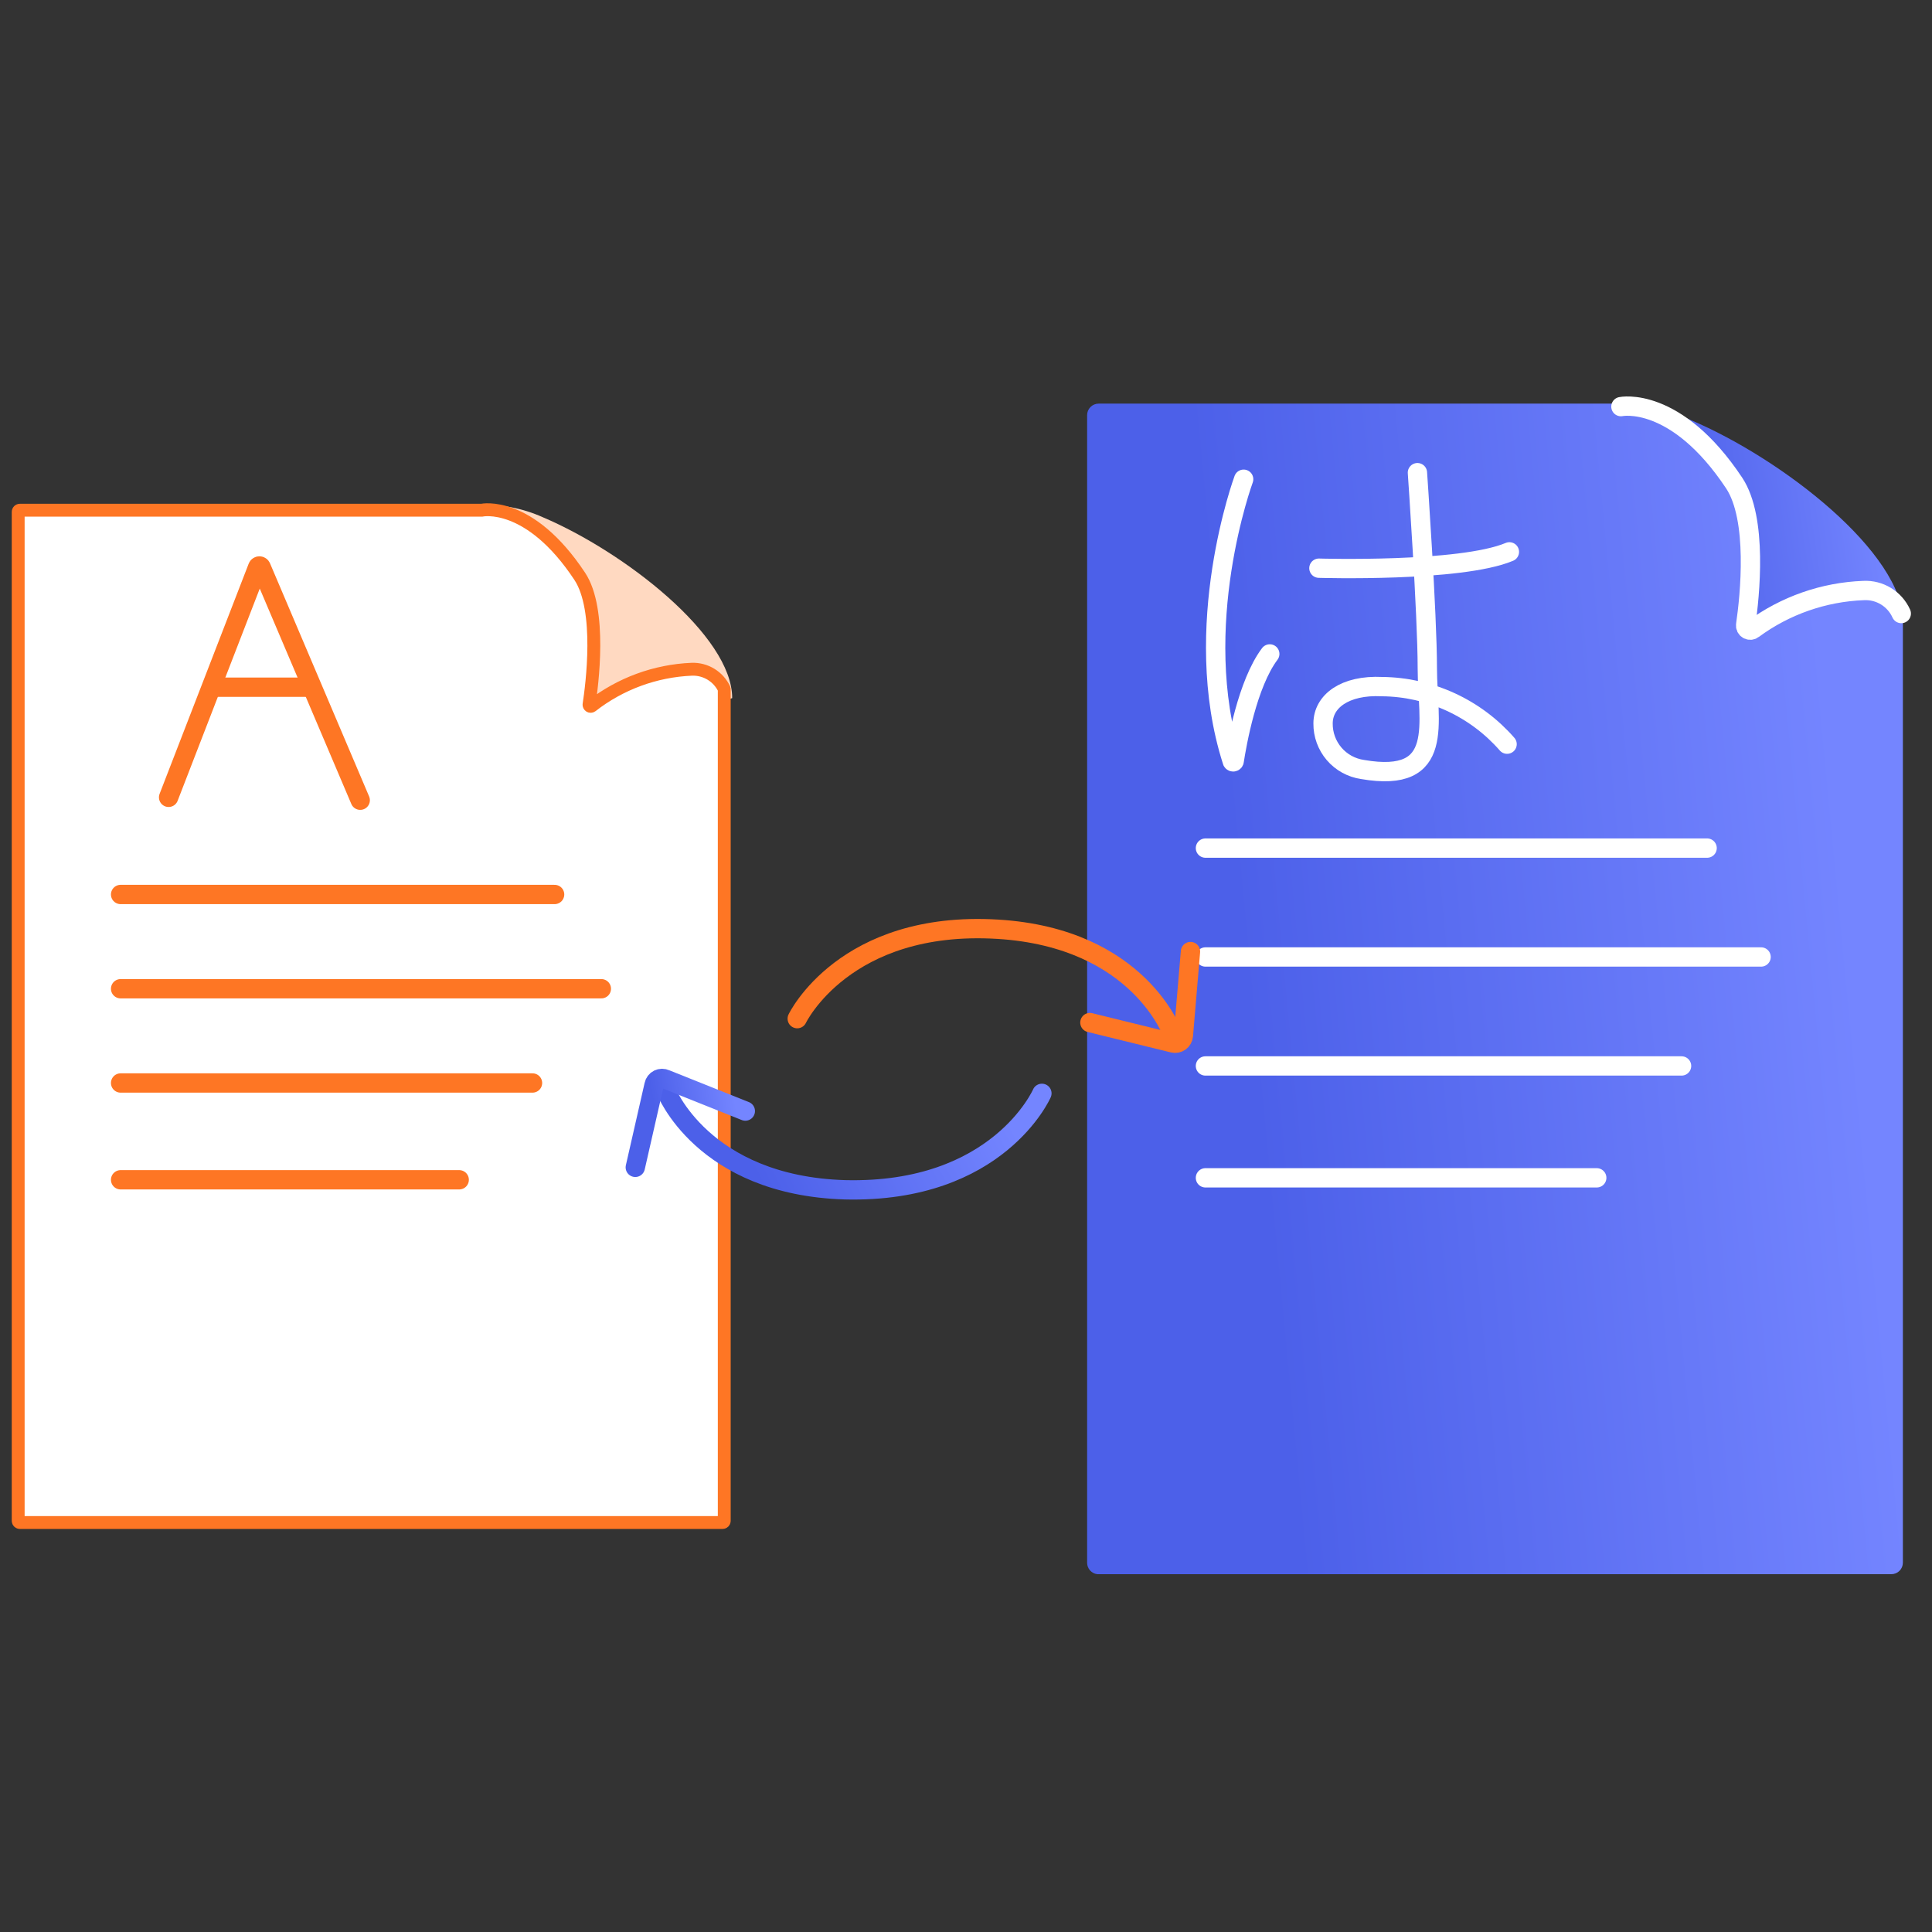 <svg width="150" height="150" viewBox="0 0 150 150" fill="none" xmlns="http://www.w3.org/2000/svg">
<rect x="0" y="0" width="150" height="150" fill="#333333" stroke="none"/>
<path d="M125.695 31.551C127.621 31.469 129.539 31.836 131.298 32.624C138.366 35.626 147.775 42.908 147.775 48.341L135.265 51.987L125.695 31.551Z" fill="url(#paint0_linear_1456_4943)"/>
<path d="M84.404 121.344V32.23C84.404 31.993 84.498 31.766 84.666 31.599C84.834 31.431 85.061 31.337 85.298 31.337H125.99C125.99 31.337 130.243 30.443 134.783 37.27C136.614 40.031 136.007 45.982 135.676 48.252C135.667 48.323 135.679 48.395 135.711 48.46C135.742 48.525 135.791 48.579 135.852 48.617C135.913 48.654 135.984 48.673 136.056 48.672C136.127 48.671 136.197 48.649 136.257 48.609C138.748 46.773 141.734 45.73 144.826 45.616C145.43 45.582 146.03 45.73 146.55 46.041C147.069 46.351 147.483 46.81 147.739 47.358C147.752 47.405 147.752 47.454 147.739 47.501V121.326C147.739 121.563 147.645 121.79 147.477 121.958C147.31 122.125 147.082 122.22 146.845 122.22H85.191C84.976 122.194 84.778 122.091 84.633 121.93C84.488 121.768 84.407 121.56 84.404 121.344Z" fill="url(#paint1_linear_1456_4943)"/>
<path d="M93.59 65.846H132.54" stroke="white" stroke-width="1.5" stroke-miterlimit="10" stroke-linecap="round"/>
<path d="M93.59 91.446H123.971" stroke="white" stroke-width="1.5" stroke-miterlimit="10" stroke-linecap="round"/>
<path d="M93.59 74.299H136.73" stroke="white" stroke-width="1.5" stroke-miterlimit="10" stroke-linecap="round"/>
<path d="M93.59 82.76H130.556" stroke="white" stroke-width="1.5" stroke-miterlimit="10" stroke-linecap="round"/>
<path d="M125.848 31.569C125.848 31.569 130.101 30.675 134.64 37.502C136.481 40.281 135.864 46.259 135.534 48.511C135.522 48.581 135.532 48.654 135.563 48.719C135.593 48.784 135.642 48.839 135.704 48.875C135.766 48.912 135.837 48.929 135.909 48.925C135.98 48.92 136.049 48.894 136.106 48.85C138.602 47.01 141.594 45.964 144.693 45.848C145.303 45.817 145.908 45.972 146.429 46.29C146.951 46.609 147.364 47.078 147.615 47.635" stroke="white" stroke-width="1.5" stroke-miterlimit="10" stroke-linecap="round"/>
<path d="M37.145 39.2C38.861 39.126 40.571 39.453 42.139 40.156C48.448 42.837 56.847 49.342 56.847 54.203L45.642 57.455L37.145 39.2Z" fill="#FFD9C1"/>
<path d="M1.412 118.082V39.736C1.414 39.702 1.429 39.67 1.454 39.647C1.479 39.624 1.512 39.611 1.546 39.611H37.404C37.404 39.611 41.086 38.816 45.008 44.74C46.742 47.349 45.956 53.247 45.732 54.703C45.729 54.727 45.734 54.751 45.745 54.773C45.755 54.794 45.772 54.813 45.793 54.825C45.814 54.837 45.837 54.843 45.862 54.842C45.886 54.841 45.909 54.833 45.929 54.819C48.161 53.078 50.883 52.078 53.712 51.96C54.236 51.941 54.754 52.077 55.202 52.35C55.65 52.623 56.008 53.022 56.231 53.497C56.236 53.511 56.236 53.527 56.231 53.541V118.082C56.229 118.116 56.214 118.148 56.189 118.172C56.164 118.195 56.131 118.208 56.097 118.208H1.546C1.512 118.208 1.479 118.195 1.454 118.172C1.429 118.148 1.414 118.116 1.412 118.082Z" fill="white" stroke="#FE7624" stroke-miterlimit="10"/>
<path d="M9.364 69.447H43.06" stroke="#FE7624" stroke-width="1.5" stroke-miterlimit="10" stroke-linecap="round"/>
<path d="M9.364 91.598H35.653" stroke="#FE7624" stroke-width="1.5" stroke-miterlimit="10" stroke-linecap="round"/>
<path d="M9.364 76.765H46.688" stroke="#FE7624" stroke-width="1.5" stroke-miterlimit="10" stroke-linecap="round"/>
<path d="M9.364 84.083H41.344" stroke="#FE7624" stroke-width="1.5" stroke-miterlimit="10" stroke-linecap="round"/>
<path d="M61.897 79.088C61.897 79.088 65.56 71.43 77.453 72.145C88.533 72.815 91.089 80.375 91.089 80.375" stroke="#FE7624" stroke-width="1.5" stroke-miterlimit="10" stroke-linecap="round"/>
<path d="M80.893 84.887C80.893 84.887 77.506 92.67 65.595 92.375C54.506 92.035 51.674 84.61 51.674 84.61" stroke="url(#paint2_linear_1456_4943)" stroke-width="1.5" stroke-miterlimit="10" stroke-linecap="round"/>
<path d="M84.619 79.392L91.088 80.982C91.178 81.003 91.27 81.005 91.36 80.987C91.45 80.969 91.535 80.932 91.609 80.879C91.683 80.826 91.746 80.757 91.791 80.678C91.837 80.599 91.866 80.51 91.875 80.419L92.429 73.879" stroke="#FE7624" stroke-width="1.5" stroke-miterlimit="10" stroke-linecap="round"/>
<path d="M57.867 86.263L51.674 83.788C51.587 83.747 51.492 83.726 51.396 83.727C51.3 83.728 51.205 83.751 51.119 83.794C51.033 83.837 50.957 83.899 50.899 83.975C50.84 84.052 50.8 84.14 50.781 84.235L49.324 90.633" stroke="url(#paint3_linear_1456_4943)" stroke-width="1.5" stroke-miterlimit="10" stroke-linecap="round"/>
<path d="M13.091 61.905L20.007 44.034C20.017 44.007 20.035 43.983 20.059 43.967C20.083 43.95 20.112 43.941 20.141 43.941C20.17 43.941 20.199 43.95 20.223 43.967C20.247 43.983 20.265 44.007 20.275 44.034L27.968 62.129" stroke="#FE7624" stroke-width="1.5" stroke-miterlimit="10" stroke-linecap="round"/>
<path d="M16.575 53.354H24.197" stroke="#FE7624" stroke-width="1.5" stroke-miterlimit="10" stroke-linecap="round"/>
<path d="M102.4 44.114C102.4 44.114 113.391 44.445 117.189 42.846" stroke="white" stroke-width="1.5" stroke-miterlimit="10" stroke-linecap="round"/>
<path d="M110.049 36.698C110.049 36.698 110.817 47.698 110.817 51.888C110.817 56.079 112.292 60.868 105.787 59.743C104.93 59.619 104.146 59.189 103.583 58.532C103.019 57.874 102.713 57.034 102.722 56.168C102.722 54.462 104.402 53.166 107.306 53.309C109.147 53.327 110.963 53.735 112.636 54.505C114.308 55.275 115.799 56.39 117.01 57.777" stroke="white" stroke-width="1.5" stroke-miterlimit="10" stroke-linecap="round"/>
<path d="M96.557 37.207C96.557 37.207 92.33 48.654 95.663 59.072C95.663 59.094 95.672 59.114 95.687 59.129C95.702 59.144 95.722 59.153 95.744 59.153C95.765 59.153 95.785 59.144 95.801 59.129C95.816 59.114 95.824 59.094 95.824 59.072C96.03 57.75 96.843 53.086 98.585 50.771" stroke="white" stroke-width="1.5" stroke-miterlimit="10" stroke-linecap="round"/>
<defs>
<linearGradient id="paint0_linear_1456_4943" x1="131.461" y1="51.987" x2="147.618" y2="49.604" gradientUnits="userSpaceOnUse">
<stop stop-color="#4C60E9"/>
<stop offset="1" stop-color="#7485FF"/>
</linearGradient>
<linearGradient id="paint1_linear_1456_4943" x1="100.944" y1="122.22" x2="147.881" y2="117.754" gradientUnits="userSpaceOnUse">
<stop stop-color="#4C60E9"/>
<stop offset="1" stop-color="#7485FF"/>
</linearGradient>
<linearGradient id="paint2_linear_1456_4943" x1="59.303" y1="92.383" x2="76.593" y2="83.507" gradientUnits="userSpaceOnUse">
<stop stop-color="#4C60E9"/>
<stop offset="1" stop-color="#7485FF"/>
</linearGradient>
<linearGradient id="paint3_linear_1456_4943" x1="51.555" y1="90.633" x2="57.764" y2="89.584" gradientUnits="userSpaceOnUse">
<stop stop-color="#4C60E9"/>
<stop offset="1" stop-color="#7485FF"/>
</linearGradient>
</defs>
</svg>
